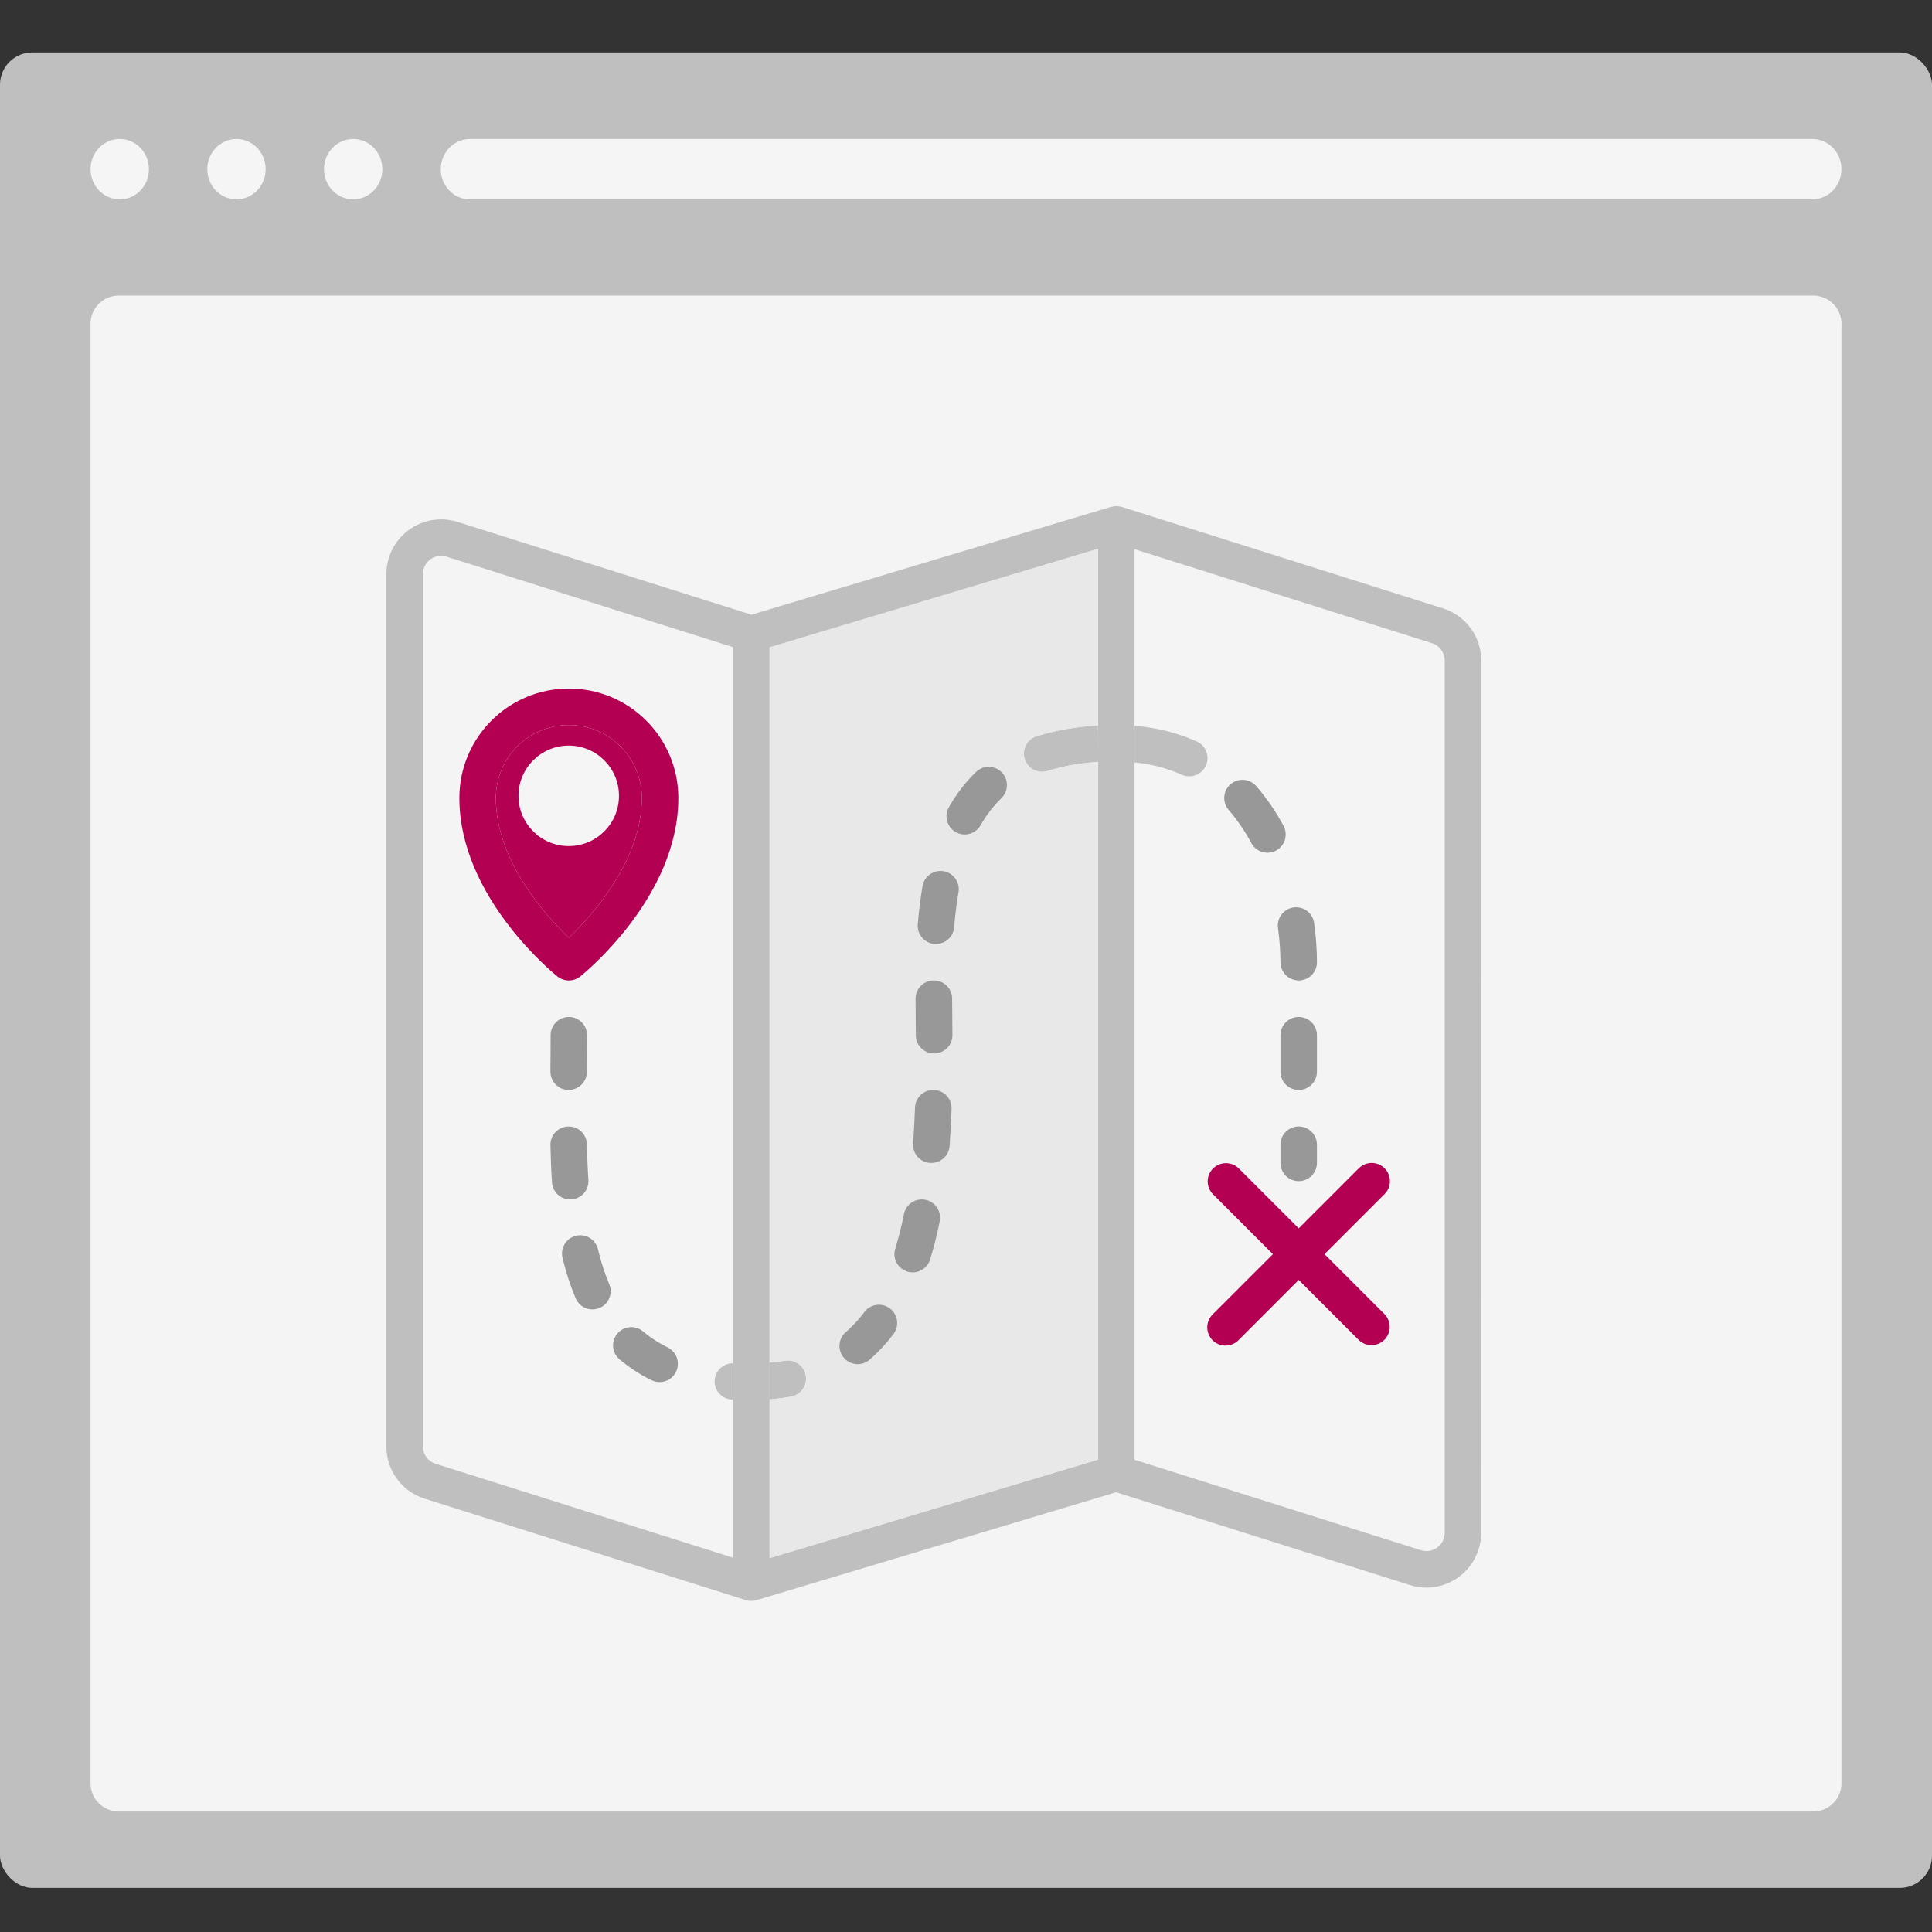 <svg width="60" height="60" viewBox="0 0 60 60" fill="none" xmlns="http://www.w3.org/2000/svg">
<rect x="0" y="0" width="60" height="60" fill="#333333" stroke="none"/>
<rect y="1.629" width="60" height="57" rx="1" fill="#BFBFBF"/>
<path d="M14.594 4.316H56.281C56.782 4.316 57.188 4.736 57.188 5.254C57.188 5.772 56.782 6.191 56.281 6.191H14.594C14.093 6.191 13.688 5.772 13.688 5.254C13.688 4.736 14.093 4.316 14.594 4.316Z" fill="#F5F5F5"/>
<path d="M3.719 6.191C4.219 6.191 4.625 5.771 4.625 5.254C4.625 4.736 4.219 4.316 3.719 4.316C3.218 4.316 2.812 4.736 2.812 5.254C2.812 5.771 3.218 6.191 3.719 6.191Z" fill="#F5F5F5"/>
<path d="M7.344 6.191C7.844 6.191 8.25 5.771 8.25 5.254C8.25 4.736 7.844 4.316 7.344 4.316C6.843 4.316 6.438 4.736 6.438 5.254C6.438 5.771 6.843 6.191 7.344 6.191Z" fill="#F5F5F5"/>
<path d="M10.969 6.191C11.469 6.191 11.874 5.771 11.874 5.254C11.874 4.736 11.469 4.316 10.969 4.316C10.468 4.316 10.062 4.736 10.062 5.254C10.062 5.771 10.468 6.191 10.969 6.191Z" fill="#F5F5F5"/>
<path d="M2.812 55.386V10.051C2.812 9.57 3.206 9.179 3.69 9.179H56.31C56.794 9.179 57.188 9.57 57.188 10.051V55.386C57.188 55.867 56.794 56.258 56.31 56.258H3.69C3.206 56.258 2.812 55.867 2.812 55.386Z" fill="#F4F4F4"/>
<path d="M34.1 22.534C33.466 22.561 32.837 22.668 32.23 22.853C32.024 22.903 31.863 23.064 31.813 23.27C31.763 23.477 31.832 23.693 31.993 23.832C32.153 23.971 32.378 24.009 32.575 23.93C33.072 23.779 33.586 23.689 34.105 23.664L34.1 22.534Z" fill="#BFBFBF"/>
<path d="M35.233 23.678C35.74 23.724 36.235 23.852 36.699 24.059C36.984 24.188 37.32 24.062 37.45 23.777C37.579 23.492 37.453 23.156 37.167 23.026C36.555 22.755 35.901 22.592 35.233 22.543V23.678Z" fill="#BFBFBF"/>
<path d="M22.767 42.339C22.458 42.333 22.202 42.577 22.193 42.886C22.184 43.194 22.425 43.452 22.733 43.465H22.767V42.339Z" fill="#BFBFBF"/>
<path fill-rule="evenodd" clip-rule="evenodd" d="M46 20.513C46.002 19.77 45.519 19.113 44.81 18.892L34.837 15.742C34.825 15.739 34.813 15.737 34.802 15.735C34.795 15.734 34.787 15.733 34.78 15.731L34.75 15.726C34.674 15.714 34.597 15.719 34.523 15.739H34.506L23.337 19.09L14.21 16.208C13.694 16.045 13.131 16.139 12.694 16.459C12.258 16.779 12 17.288 12 17.829V44.919C11.997 45.663 12.48 46.322 13.19 46.543L23.163 49.693C23.272 49.726 23.388 49.726 23.497 49.693L34.663 46.343L43.787 49.225C43.954 49.278 44.128 49.305 44.303 49.305C45.239 49.3 45.996 48.541 45.998 47.605L46 20.513ZM13.133 44.919V17.829C13.133 17.516 13.387 17.262 13.7 17.262C13.759 17.263 13.817 17.271 13.873 17.289L22.767 20.098V42.339V43.465V48.376L13.53 45.459C13.294 45.385 13.133 45.166 13.133 44.919ZM23.9 48.388V43.458V42.316V20.104L34.1 17.044V22.534L34.105 23.664V45.328L23.9 48.388ZM44.635 48.06C44.489 48.168 44.301 48.199 44.129 48.143L35.233 45.334V23.678V22.543V17.055L44.47 19.973C44.706 20.047 44.867 20.266 44.867 20.513V47.603C44.867 47.784 44.781 47.954 44.635 48.06Z" fill="#BFBFBF"/>
<path d="M23.9 43.458C24.124 43.441 24.348 43.413 24.569 43.374C24.768 43.338 24.933 43.198 25.001 43.007C25.068 42.816 25.029 42.604 24.898 42.45C24.767 42.295 24.563 42.223 24.364 42.26C24.217 42.287 24.06 42.304 23.9 42.316V43.458Z" fill="#BFBFBF"/>
<path d="M23.9 43.458V48.388L34.105 45.328V23.664C33.586 23.689 33.072 23.779 32.575 23.93C32.378 24.009 32.153 23.971 31.993 23.832C31.832 23.693 31.763 23.477 31.813 23.27C31.863 23.064 32.024 22.903 32.23 22.853C32.837 22.668 33.466 22.561 34.1 22.534V17.044L23.9 20.104V42.316C24.06 42.304 24.217 42.287 24.364 42.26C24.563 42.223 24.767 42.295 24.898 42.45C25.029 42.604 25.068 42.816 25.001 43.007C24.933 43.198 24.768 43.338 24.569 43.374C24.348 43.413 24.124 43.441 23.9 43.458Z" fill="#E8E8E8"/>
<path d="M43 36.282C42.779 36.061 42.42 36.061 42.199 36.282L40.333 38.148L38.467 36.282C38.244 36.067 37.891 36.07 37.672 36.289C37.453 36.507 37.45 36.861 37.665 37.083L39.531 38.949L37.665 40.815C37.518 40.958 37.459 41.168 37.511 41.366C37.562 41.564 37.717 41.719 37.915 41.771C38.114 41.823 38.324 41.764 38.467 41.617L40.333 39.75L42.199 41.617C42.421 41.831 42.774 41.828 42.993 41.61C43.212 41.391 43.215 41.038 43 40.815L41.134 38.949L43 37.083C43.221 36.862 43.221 36.503 43 36.282Z" fill="#B30053"/>
<path d="M17.655 33.849H17.659C17.971 33.849 18.224 33.598 18.226 33.286V33.123C18.232 32.797 18.232 32.472 18.232 32.149C18.232 31.836 17.979 31.582 17.666 31.582C17.353 31.582 17.099 31.836 17.099 32.149C17.099 32.469 17.099 32.791 17.094 33.112V33.277C17.092 33.427 17.151 33.572 17.256 33.679C17.361 33.787 17.505 33.848 17.655 33.849Z" fill="#989898"/>
<path d="M17.743 37.249C17.893 37.24 18.033 37.171 18.133 37.058C18.232 36.945 18.282 36.797 18.273 36.647C18.249 36.284 18.235 35.911 18.227 35.538C18.221 35.225 17.962 34.977 17.649 34.984C17.336 34.99 17.087 35.249 17.094 35.562C17.103 35.954 17.117 36.341 17.142 36.72C17.161 37.019 17.409 37.251 17.708 37.25C17.721 37.249 17.731 37.249 17.743 37.249Z" fill="#989898"/>
<path d="M18.575 38.817C18.534 38.613 18.386 38.448 18.187 38.387C17.989 38.326 17.773 38.378 17.624 38.523C17.476 38.667 17.418 38.882 17.474 39.082C17.572 39.5 17.705 39.909 17.871 40.305C17.946 40.498 18.12 40.634 18.325 40.661C18.53 40.688 18.734 40.601 18.856 40.434C18.978 40.267 19 40.047 18.913 39.86C18.772 39.522 18.659 39.173 18.575 38.817Z" fill="#989898"/>
<path d="M20.747 41.851C20.469 41.718 20.21 41.55 19.974 41.351C19.736 41.148 19.378 41.176 19.175 41.414C18.971 41.652 19 42.01 19.238 42.214C19.547 42.475 19.887 42.697 20.252 42.872C20.532 42.998 20.861 42.878 20.995 42.602C21.128 42.325 21.018 41.993 20.745 41.852L20.747 41.851Z" fill="#989898"/>
<path d="M26.845 40.747C26.678 40.969 26.489 41.173 26.282 41.358C26.119 41.488 26.042 41.697 26.08 41.902C26.118 42.107 26.265 42.275 26.464 42.338C26.662 42.402 26.879 42.352 27.029 42.208C27.295 41.973 27.536 41.712 27.749 41.429C27.871 41.267 27.898 41.052 27.818 40.866C27.739 40.679 27.566 40.549 27.365 40.524C27.164 40.5 26.965 40.584 26.843 40.746L26.845 40.747Z" fill="#989898"/>
<path d="M28.74 37.261C28.433 37.199 28.134 37.398 28.073 37.705C28.001 38.068 27.91 38.427 27.802 38.782C27.743 38.975 27.791 39.186 27.929 39.334C28.067 39.482 28.273 39.546 28.471 39.501C28.668 39.455 28.826 39.308 28.886 39.115C29.005 38.723 29.105 38.326 29.184 37.925C29.244 37.619 29.045 37.322 28.74 37.261Z" fill="#989898"/>
<path d="M29.004 33.849H28.983C28.678 33.849 28.427 34.091 28.417 34.396C28.403 34.766 28.384 35.137 28.357 35.508C28.346 35.658 28.395 35.807 28.493 35.921C28.592 36.035 28.732 36.105 28.882 36.116H28.924C29.221 36.117 29.469 35.887 29.49 35.591C29.519 35.206 29.539 34.82 29.552 34.436C29.558 34.285 29.503 34.139 29.4 34.029C29.297 33.919 29.154 33.854 29.004 33.849Z" fill="#989898"/>
<path d="M29.011 32.716H29.014C29.164 32.715 29.308 32.654 29.414 32.548C29.52 32.441 29.579 32.296 29.578 32.146L29.569 31.012C29.567 30.7 29.313 30.448 29 30.449C28.849 30.449 28.705 30.509 28.598 30.616C28.492 30.723 28.433 30.868 28.434 31.019L28.442 32.153C28.444 32.465 28.698 32.717 29.011 32.716Z" fill="#989898"/>
<path d="M29.018 29.316H29.065C29.361 29.317 29.608 29.09 29.632 28.796C29.664 28.411 29.709 28.047 29.767 27.712C29.82 27.404 29.613 27.11 29.305 27.057C28.996 27.004 28.703 27.211 28.65 27.519C28.587 27.887 28.537 28.285 28.502 28.703C28.489 28.852 28.536 29.001 28.633 29.116C28.73 29.231 28.869 29.303 29.018 29.316Z" fill="#989898"/>
<path d="M29.68 25.842C29.765 25.89 29.861 25.916 29.959 25.916C30.163 25.916 30.352 25.806 30.453 25.628C30.627 25.32 30.843 25.038 31.097 24.79C31.243 24.65 31.303 24.442 31.255 24.245C31.206 24.048 31.055 23.892 30.86 23.837C30.665 23.781 30.455 23.834 30.309 23.976C29.978 24.298 29.695 24.666 29.469 25.069C29.314 25.341 29.409 25.686 29.68 25.842Z" fill="#989898"/>
<path d="M38.861 26.183C39.009 26.459 39.353 26.563 39.629 26.416C39.905 26.268 40.009 25.924 39.861 25.648C39.625 25.205 39.34 24.789 39.011 24.41C38.805 24.176 38.448 24.153 38.213 24.358C37.978 24.563 37.954 24.92 38.158 25.155C38.43 25.47 38.666 25.815 38.861 26.183Z" fill="#989898"/>
<path d="M39.69 28.827C39.739 29.177 39.764 29.529 39.766 29.883C39.766 30.195 40.02 30.449 40.333 30.449C40.646 30.449 40.9 30.195 40.9 29.883C40.898 29.477 40.869 29.073 40.812 28.672C40.787 28.469 40.654 28.296 40.466 28.218C40.277 28.141 40.061 28.171 39.901 28.297C39.74 28.423 39.66 28.625 39.69 28.827Z" fill="#989898"/>
<path d="M40.332 33.849C40.645 33.849 40.899 33.596 40.899 33.282V32.149C40.899 31.836 40.645 31.582 40.332 31.582C40.019 31.582 39.766 31.836 39.766 32.149V33.282C39.766 33.596 40.019 33.849 40.332 33.849Z" fill="#989898"/>
<path d="M40.332 34.983C40.019 34.983 39.766 35.236 39.766 35.549V36.116C39.766 36.429 40.019 36.682 40.332 36.682C40.645 36.682 40.899 36.429 40.899 36.116V35.549C40.899 35.236 40.645 34.983 40.332 34.983Z" fill="#989898"/>
<path d="M17.311 30.325C17.518 30.491 17.813 30.491 18.02 30.325C18.144 30.225 21.066 27.853 21.066 24.783C21.066 22.905 19.543 21.383 17.666 21.383C15.788 21.383 14.266 22.905 14.266 24.783C14.266 27.853 17.187 30.225 17.311 30.325ZM17.666 22.516C18.918 22.516 19.932 23.531 19.932 24.783C19.932 26.731 18.382 28.438 17.666 29.122C16.949 28.438 15.399 26.731 15.399 24.783C15.399 23.531 16.414 22.516 17.666 22.516Z" fill="#B30053"/>
<path d="M17.666 22.516C18.918 22.516 19.932 23.531 19.932 24.783C19.932 26.731 18.382 28.438 17.666 29.122C16.949 28.438 15.399 26.731 15.399 24.783C15.399 23.531 16.414 22.516 17.666 22.516Z" fill="#B30053"/>
<path d="M17.662 26.276C18.524 26.276 19.223 25.578 19.223 24.716C19.223 23.854 18.524 23.155 17.662 23.155C16.8 23.155 16.102 23.854 16.102 24.716C16.102 25.578 16.8 26.276 17.662 26.276Z" fill="#F5F5F5"/>
</svg>
